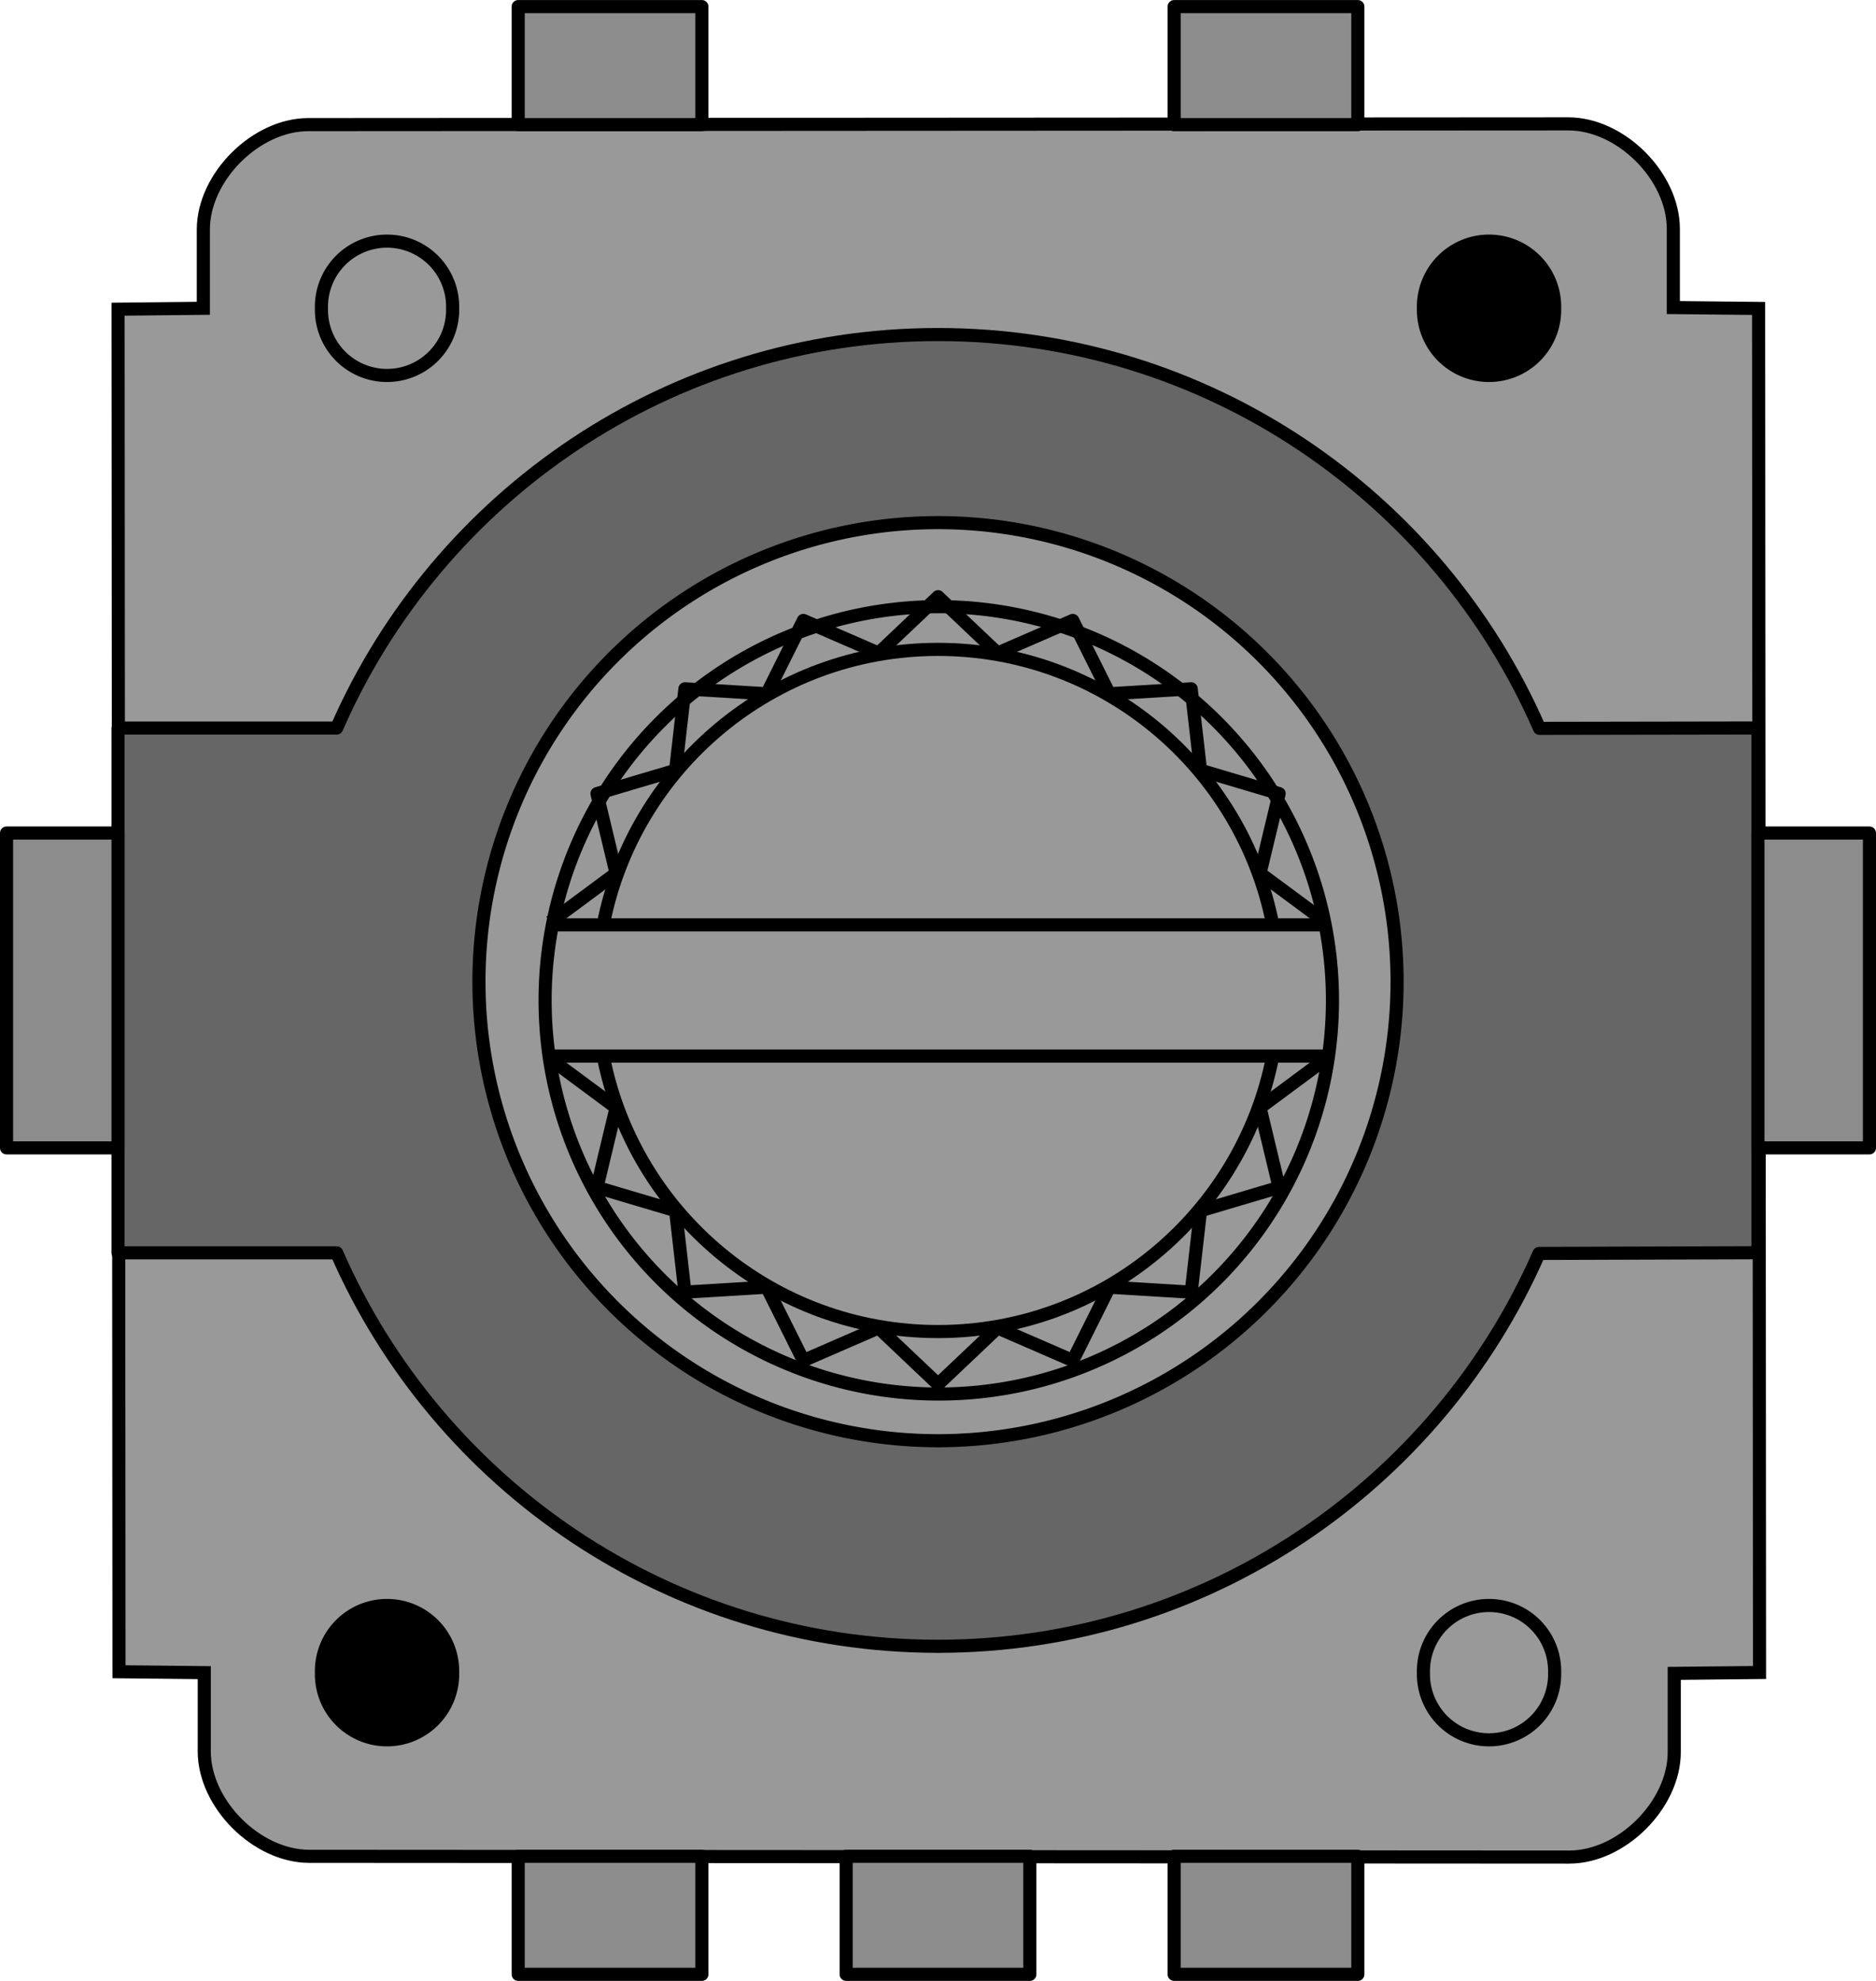 <?xml version='1.0' encoding='UTF-8' standalone='no'?>
<!-- Created with Inkscape (http://www.inkscape.org/) -->
<svg xmlns="http://www.w3.org/2000/svg"  width="50.669" version="1.1" height="53.504" id="0">
 <desc   id="0.0" oldid="0.0">
  <referenceFile   id="0.0.0" oldid="0.0.0">PEC11-4xxxK-Sxxx.breadboard.svg</referenceFile>
 </desc>
 <defs   id="0.1" oldid="0.1"/>
 <g   id="layer1" transform="translate(-0.177,-997.972)">
  <path  stroke-opacity="1" fill="#999999"  stroke="#000000" style="color:#000000;stroke-miterlimit:4;stroke-dasharray:none;marker:none;visibility:visible;display:inline;overflow:visible;enable-background:accumulate" id="path2999-8-0" stroke-width="0.354" d="m 47.7,1043.146 -2.303,0.024 0,2.126 c 0,1.417 -1.417,2.835 -2.835,2.835 l -34.033,-0.02 c -1.417,-8e-4 -2.835,-1.417 -2.835,-2.835 l 0,-2.126 -2.303,-0.024 -0.025,-36.803 2.303,-0.024 0,-2.126 c 0,-1.417 1.417,-2.834 2.835,-2.835 l 34.033,-0.02 c 1.417,-8e-4 2.835,1.417 2.835,2.835 l 0,2.126 2.303,0.024 z"/>
  <g   id="0.3.1" transform="translate(25.512,-27.638)">
   <path  stroke-opacity="1" fill="#999999"  stroke="#000000" style="color:#000000;stroke-linecap:butt;stroke-linejoin:round;stroke-miterlimit:4;stroke-dasharray:none;stroke-dashoffset:0;marker:none;visibility:visible;display:inline;overflow:visible;enable-background:accumulate" id="path3880" stroke-width="0.354" d="m -13.11,1033.937 a 1.772,1.772 0 1 1 -3.543,0 1.772,1.772 0 1 1 3.543,0 z"/>
  </g>
  <g   id="0.3.2" transform="translate(55.276,-27.638)">
   <path  stroke-opacity="1" fill="#000000"  stroke="#000000" style="color:#000000;stroke-linecap:butt;stroke-linejoin:round;stroke-miterlimit:4;stroke-dasharray:none;stroke-dashoffset:0;marker:none;visibility:visible;display:inline;overflow:visible;enable-background:accumulate" id="path3880-2" stroke-width="0.354" d="m -13.11,1033.937 a 1.772,1.772 0 1 1 -3.543,0 1.772,1.772 0 1 1 3.543,0 z"/>
  </g>
  <g   id="0.3.3" transform="translate(25.512,9.213)">
   <path  stroke-opacity="1" fill="#000000"  stroke="#000000" style="color:#000000;stroke-linecap:butt;stroke-linejoin:round;stroke-miterlimit:4;stroke-dasharray:none;stroke-dashoffset:0;marker:none;visibility:visible;display:inline;overflow:visible;enable-background:accumulate" id="path3880-1" stroke-width="0.354" d="m -13.11,1033.937 a 1.772,1.772 0 1 1 -3.543,0 1.772,1.772 0 1 1 3.543,0 z"/>
  </g>
  <g   id="0.3.4" transform="translate(55.276,9.213)">
   <path  stroke-opacity="1" fill="#999999"  stroke="#000000" style="color:#000000;stroke-linecap:butt;stroke-linejoin:round;stroke-miterlimit:4;stroke-dasharray:none;stroke-dashoffset:0;marker:none;visibility:visible;display:inline;overflow:visible;enable-background:accumulate" id="path3880-2-7" stroke-width="0.354" d="m -13.11,1033.937 a 1.772,1.772 0 1 1 -3.543,0 1.772,1.772 0 1 1 3.543,0 z"/>
  </g>
  <path  stroke-opacity="1" fill="#666666"  stroke="#000000" style="color:#000000;stroke-linecap:butt;stroke-linejoin:round;stroke-miterlimit:4;stroke-dasharray:none;stroke-dashoffset:0;marker:none;visibility:visible;display:inline;overflow:visible;enable-background:accumulate" id="path4104" stroke-width="0.354" d="m 47.657,1017.635 -5.899,0.01 c -2.732,-6.26 -8.978,-10.637 -16.247,-10.637 -7.264,0 -13.508,4.372 -16.242,10.629 l -5.904,0 0,14.174 5.905,0 c 2.735,6.255 8.977,10.627 16.241,10.627 7.257,0 13.496,-4.364 16.234,-10.611 l 5.912,-0.019 z"/>
  <g   id="0.3.6" transform="matrix(0.972,0,0,0.972,25.512,1.591)">
   <path  stroke-opacity="1" fill="#999999"  stroke="#000000" style="color:#000000;stroke-linecap:butt;stroke-linejoin:round;stroke-miterlimit:4;stroke-dasharray:none;stroke-dashoffset:0;marker:none;visibility:visible;display:inline;overflow:visible;enable-background:accumulate" id="path3940" stroke-width="0.364" d="m 12.756,1052.362 a 12.756,12.756 0 1 1 -25.512,0 12.756,12.756 0 1 1 25.512,0 z"/>
  </g>
  <g   id="0.3.7" transform="matrix(0.968,0,0,0.968,25.533,6.305)">
   <path  stroke-opacity="1" fill="none"  stroke="#000000" style="color:#000000;stroke-linecap:butt;stroke-linejoin:round;stroke-miterlimit:4;stroke-dasharray:none;stroke-dashoffset:0;marker:none;visibility:visible;display:inline;overflow:visible;enable-background:accumulate" id="path3942" stroke-width="0.366" d="m 10.984,1052.362 a 10.984,10.984 0 1 1 -21.969,0 10.984,10.984 0 1 1 21.969,0 z"/>
  </g>
  <path  stroke-opacity="1" fill="none"  stroke="#000000" style="color:#000000;stroke-linecap:butt;stroke-linejoin:round;stroke-miterlimit:4;stroke-dashoffset:0;marker:none;visibility:visible;display:inline;overflow:visible;enable-background:accumulate" id="path3946" stroke-width="0.354" d="m 15.038,1022.878 1.779,-1.318 -0.516,-2.153 2.123,-0.63 0.252,-2.2 2.21,0.134 0.989,-1.981 2.031,0.882 1.607,-1.523 1.607,1.523 2.031,-0.882 0.989,1.981 2.21,-0.134 0.252,2.2 2.123,0.63 -0.516,2.153 1.779,1.318 m 0,3.694 -1.779,1.318 0.516,2.153 -2.123,0.63 -0.252,2.2 -2.21,-0.134 -0.989,1.981 -2.031,-0.882 -1.607,1.523 -1.607,-1.523 -2.031,0.882 -0.989,-1.981 -2.21,0.134 -0.252,-2.2 -2.123,-0.63 0.516,-2.153 -1.779,-1.318"/>
  <path  stroke-opacity="1" fill="none"  stroke="#000000" style="color:#000000;stroke-linecap:butt;stroke-linejoin:round;stroke-miterlimit:4;stroke-dashoffset:0;marker:none;visibility:visible;display:inline;overflow:visible;enable-background:accumulate" id="path3948" stroke-width="0.354" d="m 16.47,1022.948 c 0.828,-4.238 4.561,-7.436 9.041,-7.436 4.479,0 8.212,3.197 9.041,7.433 m 5.39e-4,3.556 c -0.828,4.238 -4.561,7.436 -9.041,7.436 -4.48,0 -8.214,-3.198 -9.041,-7.436"/>
  <path  stroke-opacity="1" fill="none"  stroke="#000000" style="color:#000000;stroke-linecap:butt;stroke-linejoin:round;stroke-miterlimit:4;stroke-dasharray:none;stroke-dashoffset:0;marker:none;visibility:visible;display:inline;overflow:visible;enable-background:accumulate" id="path3955" stroke-width="0.354" d="m 15.048,1022.953 20.946,0"/>
  <path  stroke-opacity="1" fill="none"  stroke="#000000" style="color:#000000;stroke-linecap:butt;stroke-linejoin:round;stroke-miterlimit:4;stroke-dasharray:none;stroke-dashoffset:0;marker:none;visibility:visible;display:inline;overflow:visible;enable-background:accumulate" id="path3955-2" stroke-width="0.354" d="m 15.039,1026.496 20.946,0"/>
  <path  stroke-opacity="1" fill="#8c8c8c"  stroke="#000000" style="color:#000000;stroke-linecap:butt;stroke-linejoin:round;stroke-miterlimit:4;stroke-dasharray:none;stroke-dashoffset:0;marker:none;visibility:visible;display:inline;overflow:visible;enable-background:accumulate" id="path4004" stroke-width="0.354" d="m 3.366,1020.472 -3.012,0 0,8.504 3.012,0 z"/>
  <path  stroke-opacity="1" fill="#8c8c8c"  stroke="#000000" style="color:#000000;stroke-linecap:butt;stroke-linejoin:round;stroke-miterlimit:4;stroke-dasharray:none;stroke-dashoffset:0;marker:none;visibility:visible;display:inline;overflow:visible;enable-background:accumulate" id="path4024" stroke-width="0.354" d="m 47.657,1020.472 3.012,0 0,8.504 -3.012,0 z"/>
  <rect  width="4.961" x="14.173" y="1048.11" fill="#8c8c8c"  height="3.189" stroke="#000000" style="color:#000000;fill-rule:nonzero;stroke-linejoin:round;stroke-miterlimit:4;stroke-dasharray:none;marker:none;visibility:visible;display:inline;overflow:visible;enable-background:accumulate" fill-opacity="1" id="connector0terminal" stroke-width="0.354"/>
  <rect  width="4.961" x="23.031" y="1048.11" fill="#8c8c8c"  height="3.189" stroke="#000000" style="color:#000000;fill-rule:nonzero;stroke-linejoin:round;stroke-miterlimit:4;stroke-dasharray:none;marker:none;visibility:visible;display:inline;overflow:visible;enable-background:accumulate" fill-opacity="1" id="connector1terminal" stroke-width="0.354"/>
  <rect  width="4.961" x="31.89" y="1048.11" fill="#8c8c8c"  height="3.189" stroke="#000000" style="color:#000000;fill-rule:nonzero;stroke-linejoin:round;stroke-miterlimit:4;stroke-dasharray:none;marker:none;visibility:visible;display:inline;overflow:visible;enable-background:accumulate" fill-opacity="1" id="connector2terminal" stroke-width="0.354"/>
  <rect  width="4.961" x="14.173" y="998.15" fill="#8c8c8c"  height="3.189" stroke="#000000" style="color:#000000;fill-rule:nonzero;stroke-linejoin:round;stroke-miterlimit:4;stroke-dasharray:none;marker:none;visibility:visible;display:inline;overflow:visible;enable-background:accumulate" fill-opacity="1" id="connector4terminal" stroke-width="0.354"/>
  <rect  width="4.961" x="31.89" y="998.15" fill="#8c8c8c"  height="3.189" stroke="#000000" style="color:#000000;fill-rule:nonzero;stroke-linejoin:round;stroke-miterlimit:4;stroke-dasharray:none;marker:none;visibility:visible;display:inline;overflow:visible;enable-background:accumulate" fill-opacity="1" id="connector3terminal" stroke-width="0.354"/>
 </g>
</svg>
